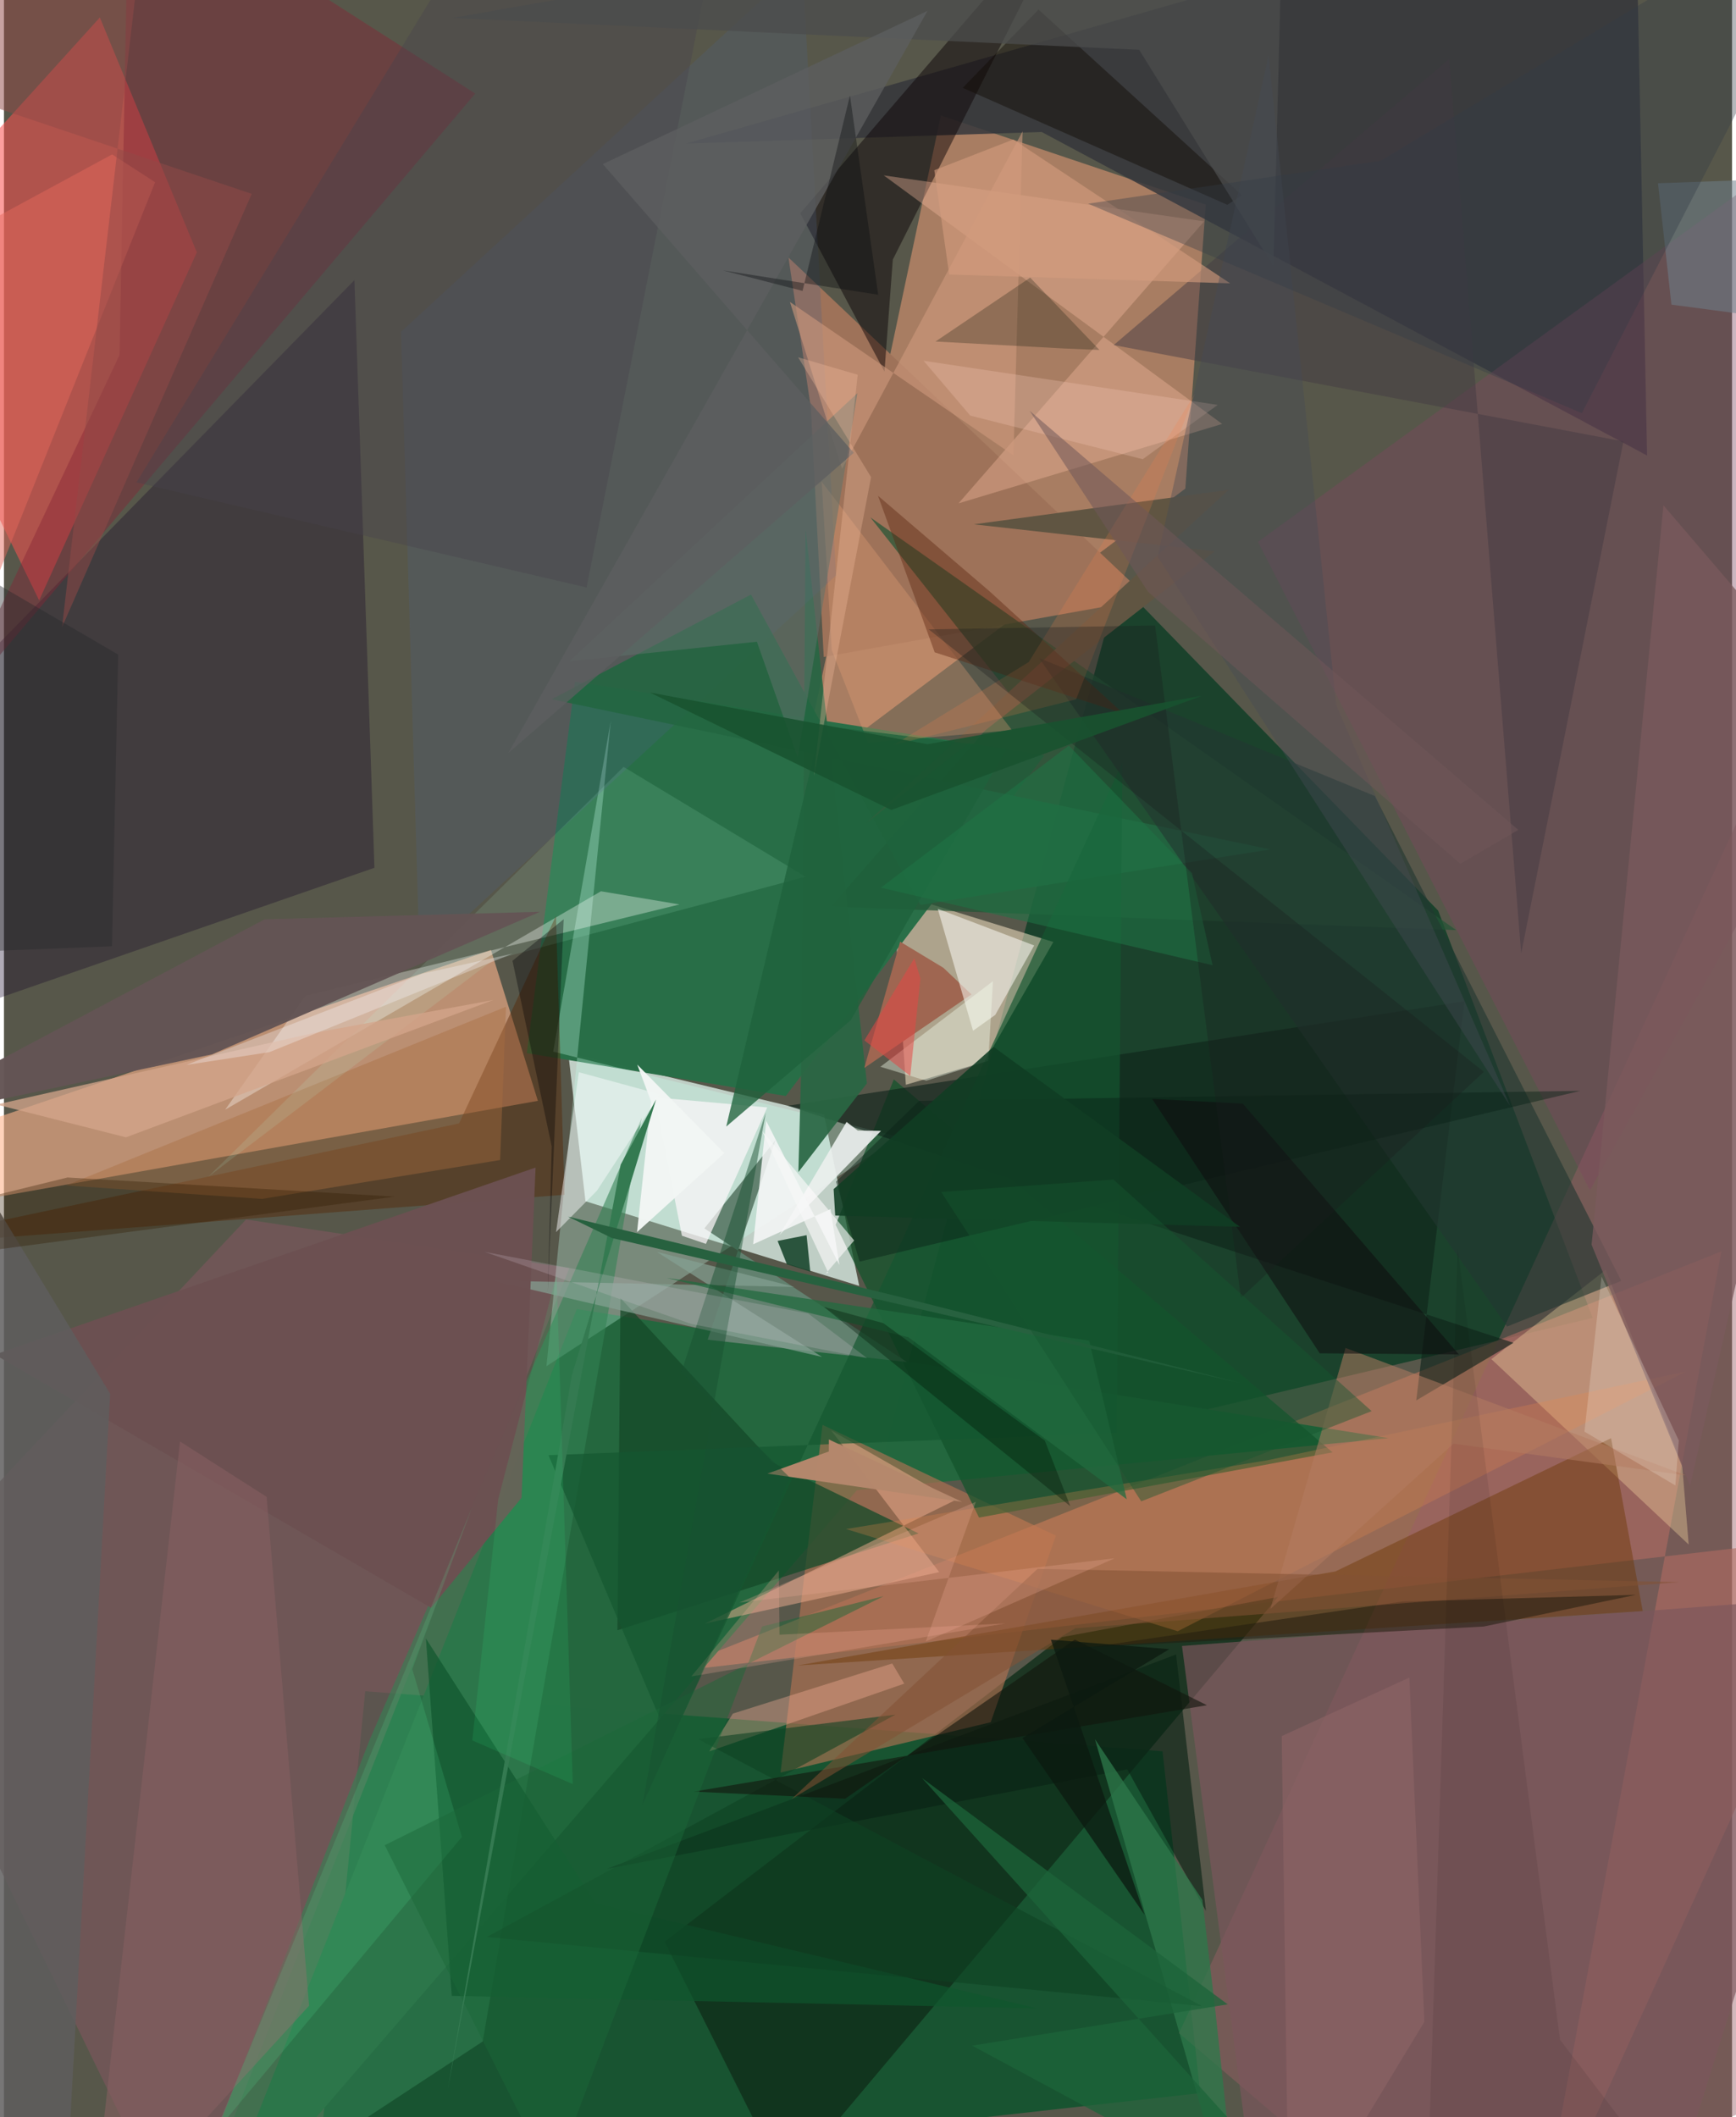 <svg xmlns="http://www.w3.org/2000/svg" width="228" height="278" viewBox="0 0 836 1024"><path fill="#57574a" d="M0 0h836v1024H0z"/><path fill="#e1f5ee" fill-opacity=".749" d="M396.699 539.027l-123.734-29.869 8.357 71.847 132.428 40.943z"/><path fill="#143f29" fill-opacity=".886" d="M693.83 440.434L539.435 281.55 421.082 719.84l347.53-82.398z"/><path fill="#015327" fill-opacity=".722" d="M150.971 1060.253l23.796-242.256 385.73 29.023 18.234 165.34z"/><path fill="#d99472" fill-opacity=".62" d="M385.362 376.142l67.89-320.288L581.4 98.938l-9.882 137.377z"/><path fill="#ffb68d" fill-opacity=".596" d="M-62 589.347l8.355-31.782 289.23-98.103 22.708 72.98z"/><path fill="#c1765c" fill-opacity=".6" d="M741.7 1086l89.166-480.77-511.642 203.737L898 741.82z"/><path fill="#fa514f" fill-opacity=".549" d="M-62 128.19L46.39 8.446l46.917 113.618-76.28 168.311z"/><path fill="#24683e" fill-opacity=".984" d="M97.656 1086l314.999-365.251 257.15-25.186-392.66-62.415z"/><path fill="#feebcc" fill-opacity=".51" d="M430.084 431.673l77.583 23.934-33.192 57.892-38.158 11.167z"/><path fill="#296f48" fill-opacity=".996" d="M252.935 509.376l125.29 20.714 125.098-164.752-227.066-35.626z"/><path fill="#36373c" fill-opacity=".859" d="M502.023 63.84l-172.019 5.583L789.18-62l5.717 282.324z"/><path fill="#102f1a" fill-opacity=".816" d="M378.051 1055.673L319.586 939.14l192.266-147.326 104.492-19.398z"/><path fill="#9c5e67" fill-opacity=".439" d="M568.459 983.353l274.606-595.865L898 997.398 688.905 1086z"/><path fill="#79565c" fill-opacity=".702" d="M117.128 589.825l156.36 23.516L86.824 1086-62 780.343z"/><path fill="#160827" fill-opacity=".337" d="M179.232 419.718l-182.365 63.25-55.635-114.198L169.545 135.5z"/><path fill="#b07153" fill-opacity=".647" d="M375.695 857.328l20.309-168.162 112.886 53.56-31.522 90.26z"/><path fill="#9e7259" fill-opacity=".992" d="M390.346 197.156l6.236 120.606 157.156-28.188L379.527 124.55z"/><path fill="#c7ffeb" fill-opacity=".302" d="M265.71 508.635l27.832-159.883-31.103 312.023 170.67-110.91z"/><path fill="#13532b" fill-opacity=".725" d="M402.348 592.416l28.144-70.355L642.736 702.45l-171.019 31.566z"/><path fill="#62816f" d="M338.836 594.136l98.024 64.665-96.424-10.829 32.854-96.579z"/><path fill="#0d0508" fill-opacity=".49" d="M385.236 103.129l40.734 76.595 4.032-54.164 90.535-179.799z"/><path fill="#ffe2a6" fill-opacity=".337" d="M811.84 708.353l3.188 38.688-95.461-89.668 55.343-43.187z"/><path fill="#6c3803" fill-opacity=".443" d="M777.482 695.6l15.313 83.624-408.92 26.314 260.257-45.498z"/><path fill="#872436" fill-opacity=".42" d="M60.367-62L227.995 45.248-25.692 344.825l81.608-173.138z"/><path fill="#0f241a" fill-opacity=".627" d="M379.248 534.808l351.021 114.666-47.046 27.857 23.326-193.027z"/><path fill="#245436" fill-opacity=".714" d="M400.091 438.482l88.18-100.741-69.106-87.48 283.373 199.606z"/><path fill="#328153" fill-opacity=".58" d="M177.249 840.652l131.267-299.936L231.6 987.404 81.485 1086z"/><path fill="#154a29" fill-opacity=".753" d="M296.786 788.49l145.653-46.828-70.507-34.265-73.672-79.547z"/><path fill="#fef9f6" fill-opacity=".349" d="M145.846 481.662l180.96-44.21-38-6.376L107 536.734z"/><path fill="#7d455f" fill-opacity=".392" d="M891.25 55.661L606.657 262.05l160.607 313.629 84.884-153.03z"/><path fill="#fcc2a4" fill-opacity=".349" d="M461.783 243.462l127.548-38.413L425.628 84.836l154.97 22.225z"/><path fill="#f2b092" fill-opacity=".49" d="M452.423 760.358l-113.268 24.92L459.64 725.84l-59.423-33.987z"/><path fill="#552501" fill-opacity=".424" d="M271.191 577.87l-4.156-134.845-46.872 100.345L-62 603.157z"/><path fill="#296743" fill-opacity=".925" d="M384.31 566.912l33.165-42.935-29.67-267.98-1.942 253.809z"/><path fill="#4e6385" fill-opacity=".251" d="M192.094 160.497l8.996 303.672 201.457-185.842L386.175-18.19z"/><path fill="#9f6651" d="M433.54 455.447l-17.345 61.096 51.866-35.58-13.59-12.873z"/><path fill="#226641" fill-opacity=".882" d="M443.38 437.691l-81.98-150.12-96.432 50.637 347.666 72.625z"/><path fill="#84a093" fill-opacity=".71" d="M315.82 605.493l79.946 50.808-159.413-36.908 145.97 3.015z"/><path fill="#f9f7f2" fill-opacity=".553" d="M468.818 498.538l-17.085-58.988 46.661 17.74-18.838 33.59z"/><path fill="#145730" fill-opacity=".675" d="M322.326 843.032L541.09 368.817l-2.782 324.243-274.887 10.765z"/><path fill="#ecefee" fill-opacity=".898" d="M407.632 542.63l-32.5 54.763 49.177-50.428-11.283-.166z"/><path fill="#7c575d" fill-opacity=".663" d="M898 771.347l-328.105 24.755 34.516 262.773 204.962-4.397z"/><path fill="#e88a4a" fill-opacity=".259" d="M407.37 739.537l160.465 49.433 245.986-125.658-202.77 43.004z"/><path fill="#605542" d="M592.496 236.919L469.18 253.6l116.542 13.032-168.853 131.73z"/><path fill="#17442b" fill-opacity=".882" d="M388.288 597.408l-14.016 2.792 4.516 11.308 11.3 3.552z"/><path fill="#413941" fill-opacity=".463" d="M733.987 461.135l-34.81-432.604L536.85 166.903l246.61 46.604z"/><path fill="#fdf8fb" fill-opacity=".718" d="M369.251 535.632l-54.465-4.906 13.202 66.96 11.602 3.935z"/><path fill="#eba379" fill-opacity=".302" d="M395.594 232.99l92.083 120.183-69.648 6.083-17.564-44.858z"/><path fill="#092215" fill-opacity=".616" d="M567.028 800.215l14.46 124.06-38.09-68.516-251.774 48.16z"/><path fill="#223831" fill-opacity=".62" d="M500.694 318.223l162.476 66.784 119.236 234.508-55.26 22.085z"/><path fill="#ce997d" fill-opacity=".604" d="M405.444 226.736l-25.21-80.686 108.125 74.178 4.435-156.714z"/><path fill="#ffb79c" fill-opacity=".353" d="M429.718 804.563l5.805 9.755-94.33 32.766 11.416-18.267z"/><path fill="#100a03" fill-opacity=".443" d="M598.945 94.402l-7.11 4.66-128-56.571 36.666-37.86z"/><path fill="#6c5051" fill-opacity=".973" d="M250.388 724.458l-43.732 53.2L-4.43 655.179l261.616-90.481z"/><path fill="#a86e3f" fill-opacity=".416" d="M240.03 561.063l-115.175 18.799-94.76-6.498 212.779-86.444z"/><path fill="#10552d" fill-opacity=".682" d="M204.13 792.463l82.073 128.034 213.427 50.865-282.983-6.032z"/><path fill="#221d0f" fill-opacity=".537" d="M676.245 774.633l-150.73 22.093 190.312-10.02 73.696-15.343z"/><path fill="#886062" fill-opacity=".545" d="M85.18 697.202l41.875 26.778 20.564 246.113L41.56 1086z"/><path fill="#f6ffee" fill-opacity=".396" d="M446.21 522.715l29.98-9.61 2.27-38.546-54.469 41.402z"/><path fill="#020d00" fill-opacity=".247" d="M529.956 169.266l-33.506-34.989-45.806 30.908 61.967 3.353z"/><path fill="#b5886c" fill-opacity=".988" d="M399.068 696.216l-.01 5.808-29.716 10.715 94.167 13.667z"/><path fill="#b6ffe0" fill-opacity=".122" d="M387.806 424.044l-88.053-53.125L98.769 569.213l137.723-104.769z"/><path fill="#092216" fill-opacity=".455" d="M413.935 610.2l348.682-82.595-319.818 4.833-40.29 39.082z"/><path fill="#fdfcfe" fill-opacity=".471" d="M267.07 595.952l19.781-20.04 30.5-46.63-39.233-10.686z"/><path fill="#2d784a" fill-opacity=".761" d="M527.808 841.222L598.2 1086l-11.994-111.966-6.429-55.113z"/><path fill="#48424c" fill-opacity=".396" d="M64.093 233.33l217.763 50.82 61.718-311.732-120.281-.198z"/><path fill="#1e623c" fill-opacity=".78" d="M409.665 493.428l-60.244 51.445 45.743-193.978 89.985 11.095z"/><path fill="#e4685b" fill-opacity=".482" d="M52.333 74.678l20.787 13.46-134.745 337.027 46.857-314.13z"/><path fill="#5c260f" fill-opacity=".416" d="M476.597 285.81l-53.763-46.025 27.432 75.723 91.27 29.614z"/><path fill="#645555" fill-opacity=".969" d="M-62 544.553l162.67-34.606 158.654-68.946-133.209 3.633z"/><path fill="#226b3f" fill-opacity=".749" d="M524.986 648.431l18.206 76.74-105.625-78.391-116.817-28.677z"/><path fill="#5e736b" fill-opacity=".525" d="M364.239 310.373l19.767 56.007 28.854-176.196-139.325 129.667z"/><path fill="#4b4c4d" fill-opacity=".749" d="M619.047-62l-4.908 190.837-64.943-104.74L216.798 8.706z"/><path fill="#0f4223" fill-opacity=".584" d="M431.236 829.315L233.572 936.862l346.122 33.456-243.847-129.164z"/><path fill="#5cfea1" fill-opacity=".137" d="M197.529 807.298l28.825-77.975-124.065 301.906 119.24-142.761z"/><path fill="#5f5d5d" fill-opacity=".847" d="M-62 487.455l50.528 520.626L28.775 1086l22.602-411.882z"/><path fill="#b37d62" fill-opacity=".525" d="M612.656 778.192l88.569-79.925 112.429 15.321-164.626-61.637z"/><path fill="#d4a68b" fill-opacity=".749" d="M59.037 550.086l177.672-66.411-87.028 15.975-153.258 34.575z"/><path fill="#6f7f8b" fill-opacity=".529" d="M898 85.133l-15.52 72.282-75.813-10.074-6.485-58.716z"/><path fill="#11140d" fill-opacity=".6" d="M333.653 866.553l73.31 3.427 111.108-76.974 63.92 31.75z"/><path fill="#924a48" fill-opacity=".51" d="M119.868 93.758l-91.773 209.6L70.52-62-62 32.518z"/><path fill="#0f0e10" fill-opacity=".553" d="M636.55 654.554l67.305.548-104.552-121.326-43.843-2.277z"/><path fill="#7a5a5c" fill-opacity=".761" d="M768.05 602.021l34.77-357.594L898 355.582l-82.285 363.084z"/><path fill="#fdf7eb" fill-opacity=".212" d="M764.598 692.426l43.994 26.036 1.646-21.771-37.36-79.254z"/><path fill="#1f7345" fill-opacity=".573" d="M515.145 360.616l-90.894 68.7 160.455 37.542-9.955-44.477z"/><path fill="#5d5f60" fill-opacity=".765" d="M243.946 364.267L411.11 219.012 289.693 79.352l157.09-74.087z"/><path fill="#1b6839" fill-opacity=".482" d="M366.767 786.679l58.786-14.668-241.33 120.46 81.076 161.588z"/><path fill="#d39c7e" fill-opacity=".624" d="M457.286 132.767l135.92 4.272-104.93-69.57-38.192 14.863z"/><path fill="#fffcfd" fill-opacity=".592" d="M397.534 616.03l1.225-.464-32.065-68.678 44.624 53.084z"/><path fill="#301d01" fill-opacity=".333" d="M-9.274 605.147L-62 592.283l92.733-22.774 158.256 9.247z"/><path fill="#835134" fill-opacity=".545" d="M518.245 787.55l-137.29 82.654 119.057-111.41 310.6 6.422z"/><path fill="#8e6567" fill-opacity=".576" d="M621.64 1086l65.507-108.1-7.244-166.53-61.751 28.324z"/><path fill="#eaaa96" fill-opacity=".278" d="M445.942 793.926l91.397-40.241-181.536 21.409 114.368-48.696z"/><path fill="#f3c7b3" fill-opacity=".29" d="M587.174 195.833L550.9 222.108l-83.438-21.094-22.58-26.53z"/><path fill="#f6814c" fill-opacity=".196" d="M576.251 190.277l-57.576 147.947-88.175 22.078 65.244-40.073z"/><path fill="#f9f9ff" fill-opacity=".31" d="M202.379 470.927L88.12 515.089l40.294-6.204 117.564-47.628z"/><path fill="#feb09d" fill-opacity=".235" d="M332.525 810.842l151.9-25.644-109.23 5.46-.343-31.072z"/><path fill="#f1f5f3" fill-opacity=".98" d="M313.05 532.753l-6.78 63.194 42.23-38.23-42.142-42.826z"/><path fill="#195030" fill-opacity=".478" d="M380.149 714.586l-52.414-50.98 40.824-125.594-59.632 334.841z"/><path fill="#010104" fill-opacity=".341" d="M246.007 464.693l24.773-20.121-7.707 180.52 1.917-70.607z"/><path fill="#f2bc9e" fill-opacity=".333" d="M384.183 172.803l35.302 57.97-27.622 144.549 21.155-194.069z"/><path fill="#1d6439" fill-opacity=".753" d="M647.646 1086L444.11 859.962l147.898 109.469-123.614 19.98z"/><path fill="#060800" fill-opacity=".082" d="M828.55 1086l-75.787-99.49-49.51-382.614L687.797 1086z"/><path fill="#454b55" fill-opacity=".392" d="M728.601 534.848l-170.45-265.592 53.616-242.398 32.747 314.196z"/><path fill="#191e1c" fill-opacity=".322" d="M598.374 627.747l-41.48-325.228-109.515 1.885 268.56 213.999z"/><path fill="#343c45" fill-opacity=".361" d="M524.471 98.514l141.57-20.742L898-62 763.348 199.833z"/><path fill="#347a51" d="M214.694 1010.598l83.66-447.293 17.117-31.503-40.75 133.389z"/><path fill="#27613f" d="M294.13 598.797l-21.28-10.372 158.678 38.365 166.236 42.035z"/><path fill="#103d23" fill-opacity=".89" d="M402.133 587.92l195.818 5.454-119.218-87.06-77.361 68.823z"/><path fill="#175630" fill-opacity=".431" d="M661.654 682.519l-124.93-112.006-83.326 5.99 96.78 149.637z"/><path fill="#33f687" fill-opacity=".114" d="M267.336 616.538L239.11 725.124l-12.528 116.658 48.6 21.111z"/><path fill="#19532f" fill-opacity=".875" d="M429.252 391.76l-116.795-56.821 134.305 25.027 132.795-23.442z"/><path fill="#d8cbd8" fill-opacity=".208" d="M332.646 640.39l84.915 16.51-28.47-21.592L232.56 605.5z"/><path fill="#090b0e" fill-opacity=".376" d="M386.337 140.704l22.929-94.514 13.662 96.367-75.03-11.761z"/><path fill="#6f5758" fill-opacity=".533" d="M732.593 401.383L496.177 198.648l57.324 87.611L704.555 417.78z"/><path fill="#27292c" fill-opacity=".4" d="M-62 462.2V248.22l117.257 68.37-3.004 141.08z"/><path fill="#f5f7f6" fill-opacity=".867" d="M399.848 584.803l4.312 27.035-35.414-69.726-6.313 59.716z"/><path fill="#0b1910" fill-opacity=".733" d="M492.697 840.597l71.08-42.958-57.301-4.578 45.28 133.016z"/><path fill="#001706" fill-opacity=".365" d="M396.668 632.096l28.705 7.859 78.156 56.809 12.331 31.74z"/><path fill="#e44745" fill-opacity=".529" d="M416.233 503.195l22.225 17.228 4.885-47.14-2.932-9.784z"/></svg>